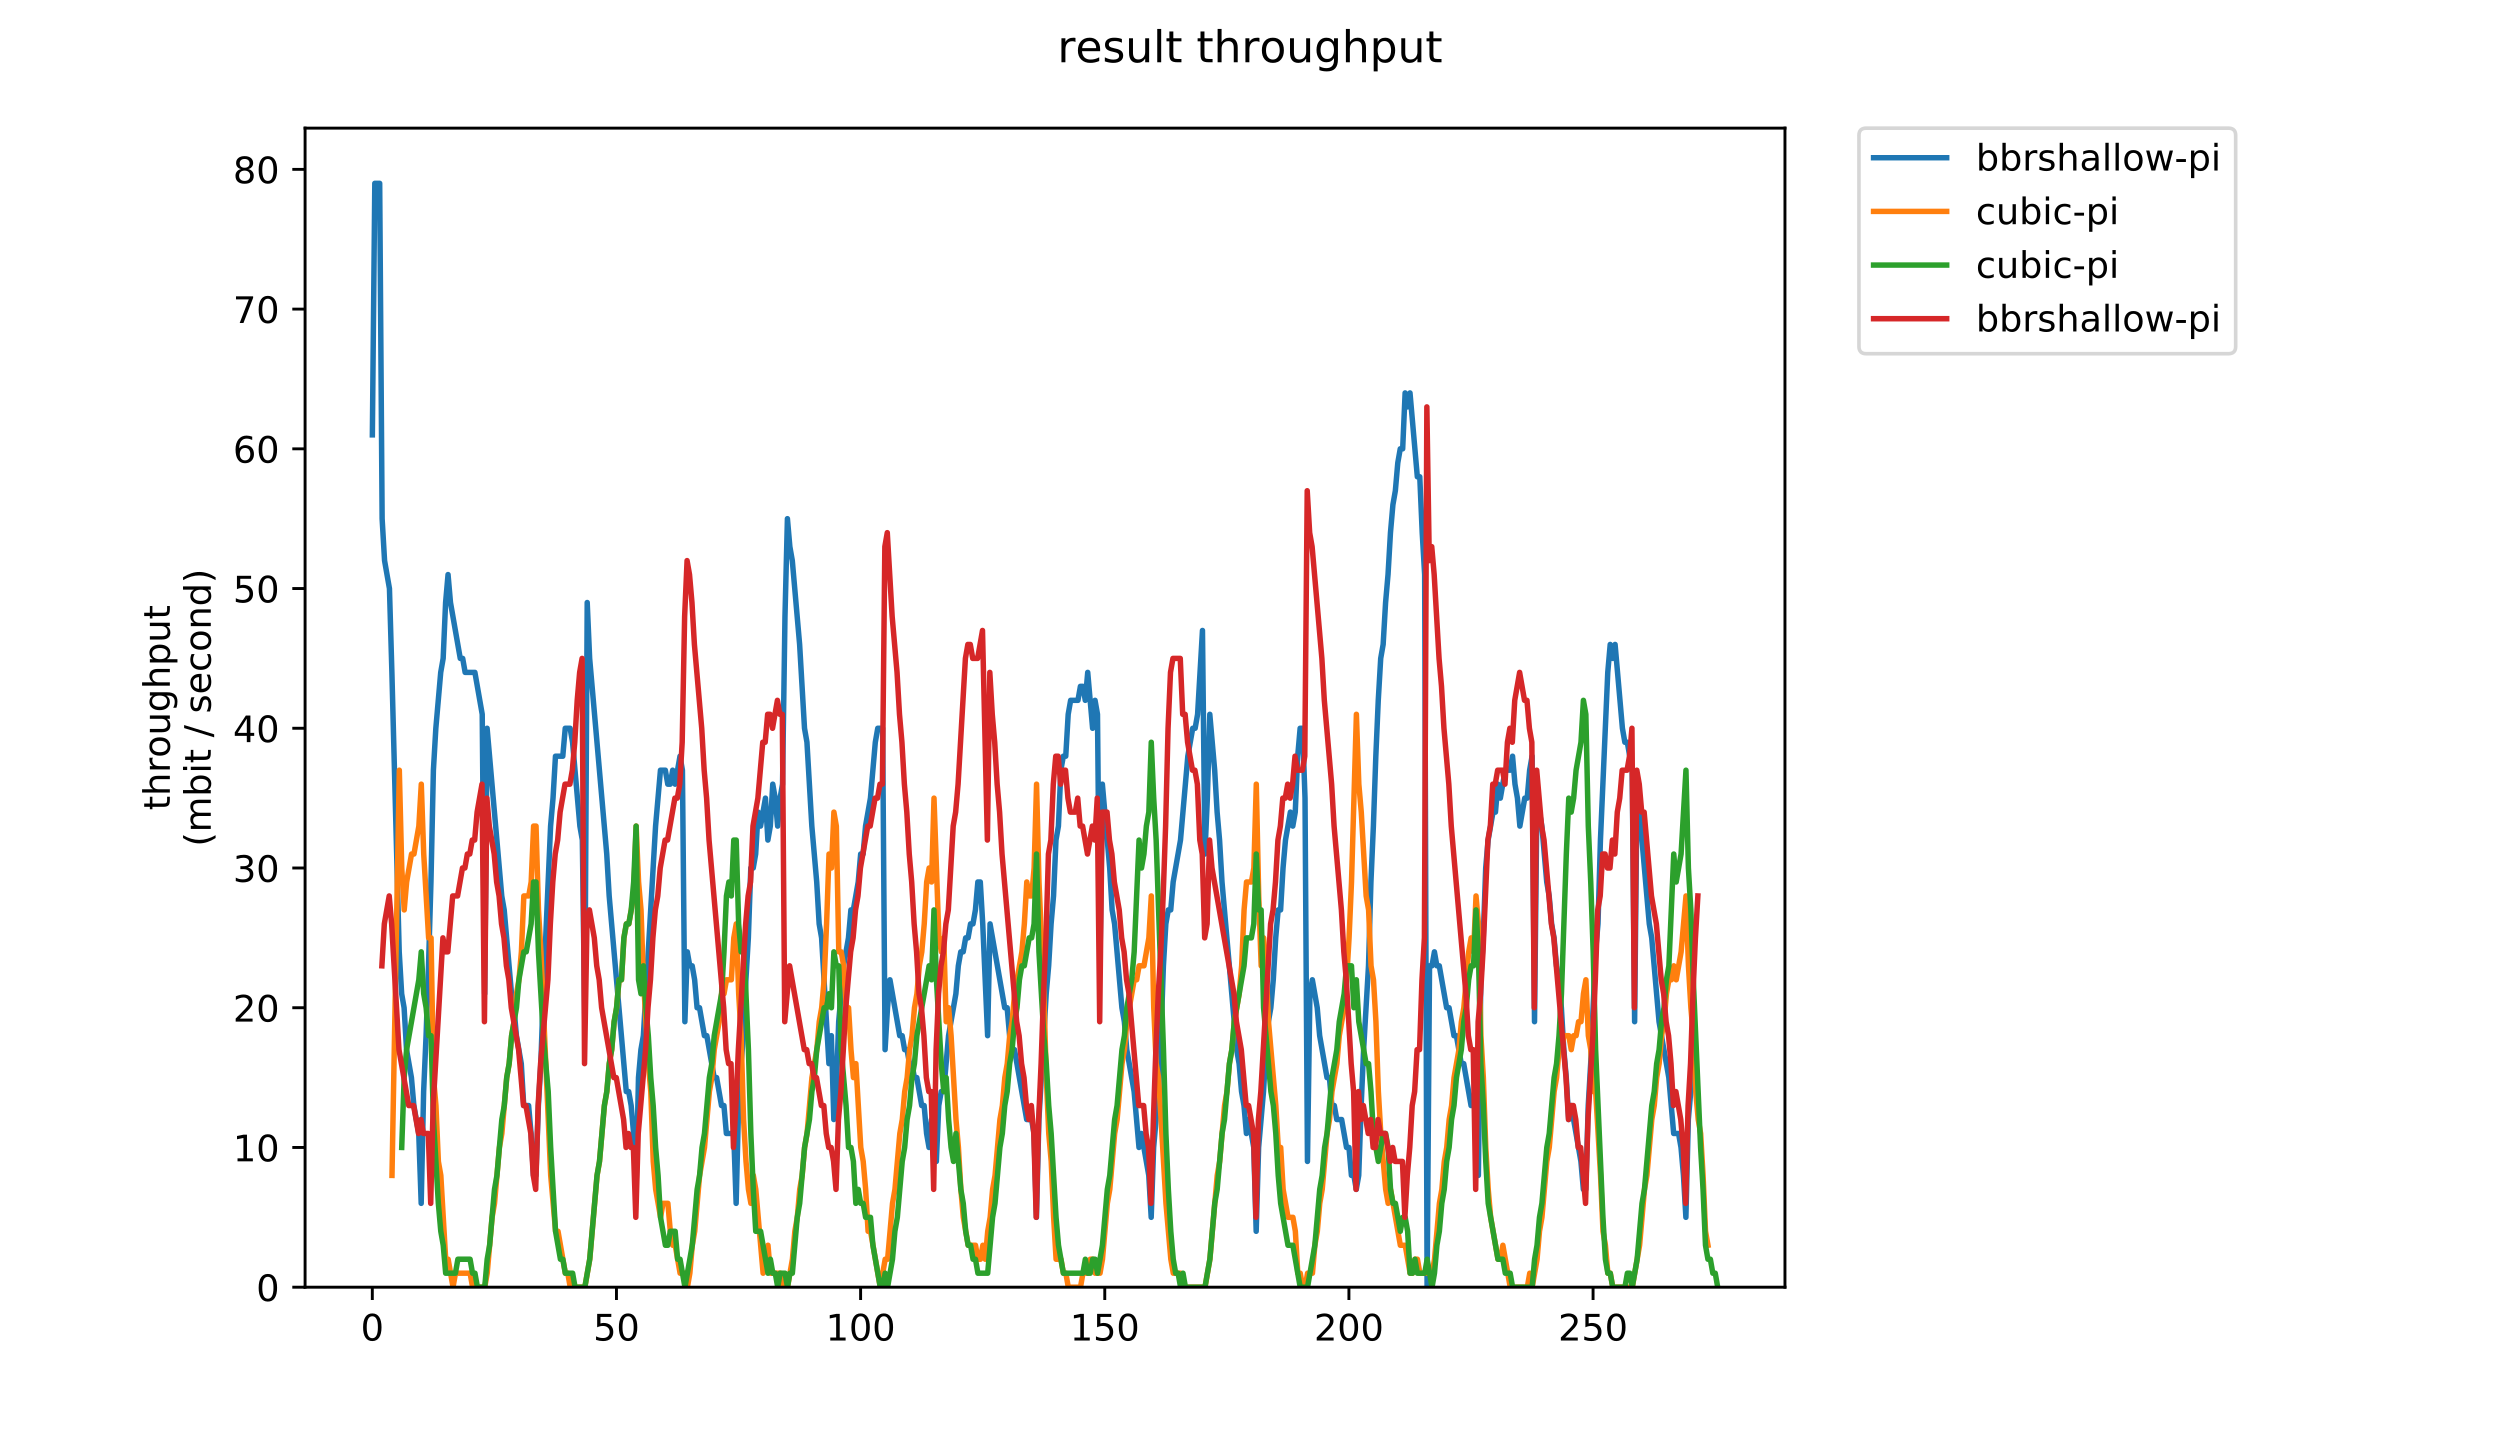 <?xml version="1.0" encoding="utf-8" standalone="no"?>
<!DOCTYPE svg PUBLIC "-//W3C//DTD SVG 1.1//EN"
  "http://www.w3.org/Graphics/SVG/1.1/DTD/svg11.dtd">
<!-- Created with matplotlib (https://matplotlib.org/) -->
<svg height="396pt" version="1.1" viewBox="0 0 684 396" width="684pt" xmlns="http://www.w3.org/2000/svg" xmlns:xlink="http://www.w3.org/1999/xlink">
 <defs>
  <style type="text/css">
*{stroke-linecap:butt;stroke-linejoin:round;}
  </style>
 </defs>
 <g id="figure_1">
  <g id="patch_1">
   <path d="M 0 396 
L 684 396 
L 684 0 
L 0 0 
z
" style="fill:#ffffff;"/>
  </g>
  <g id="axes_1">
   <g id="patch_2">
    <path d="M 83.472 352.174 
L 488.365 352.174 
L 488.365 35.062 
L 83.472 35.062 
z
" style="fill:#ffffff;"/>
   </g>
   <g id="matplotlib.axis_1">
    <g id="xtick_1">
     <g id="line2d_1">
      <defs>
       <path d="M 0 0 
L 0 3.5 
" id="me7a70ff7b4" style="stroke:#000000;stroke-width:0.8;"/>
      </defs>
      <g>
       <use style="stroke:#000000;stroke-width:0.8;" x="101.865" xlink:href="#me7a70ff7b4" y="352.174"/>
      </g>
     </g>
     <g id="text_1">
      <!-- 0 -->
      <defs>
       <path d="M 31.781 66.406 
Q 24.172 66.406 20.328 58.906 
Q 16.5 51.422 16.5 36.375 
Q 16.5 21.391 20.328 13.891 
Q 24.172 6.391 31.781 6.391 
Q 39.453 6.391 43.281 13.891 
Q 47.125 21.391 47.125 36.375 
Q 47.125 51.422 43.281 58.906 
Q 39.453 66.406 31.781 66.406 
z
M 31.781 74.219 
Q 44.047 74.219 50.516 64.516 
Q 56.984 54.828 56.984 36.375 
Q 56.984 17.969 50.516 8.266 
Q 44.047 -1.422 31.781 -1.422 
Q 19.531 -1.422 13.062 8.266 
Q 6.594 17.969 6.594 36.375 
Q 6.594 54.828 13.062 64.516 
Q 19.531 74.219 31.781 74.219 
z
" id="DejaVuSans-48"/>
      </defs>
      <g transform="translate(98.683 366.773)scale(0.1 -0.1)">
       <use xlink:href="#DejaVuSans-48"/>
      </g>
     </g>
    </g>
    <g id="xtick_2">
     <g id="line2d_2">
      <g>
       <use style="stroke:#000000;stroke-width:0.8;" x="168.664" xlink:href="#me7a70ff7b4" y="352.174"/>
      </g>
     </g>
     <g id="text_2">
      <!-- 50 -->
      <defs>
       <path d="M 10.797 72.906 
L 49.516 72.906 
L 49.516 64.594 
L 19.828 64.594 
L 19.828 46.734 
Q 21.969 47.469 24.109 47.828 
Q 26.266 48.188 28.422 48.188 
Q 40.625 48.188 47.75 41.5 
Q 54.891 34.812 54.891 23.391 
Q 54.891 11.625 47.562 5.094 
Q 40.234 -1.422 26.906 -1.422 
Q 22.312 -1.422 17.547 -0.641 
Q 12.797 0.141 7.719 1.703 
L 7.719 11.625 
Q 12.109 9.234 16.797 8.062 
Q 21.484 6.891 26.703 6.891 
Q 35.156 6.891 40.078 11.328 
Q 45.016 15.766 45.016 23.391 
Q 45.016 31 40.078 35.438 
Q 35.156 39.891 26.703 39.891 
Q 22.75 39.891 18.812 39.016 
Q 14.891 38.141 10.797 36.281 
z
" id="DejaVuSans-53"/>
      </defs>
      <g transform="translate(162.302 366.773)scale(0.1 -0.1)">
       <use xlink:href="#DejaVuSans-53"/>
       <use x="63.623" xlink:href="#DejaVuSans-48"/>
      </g>
     </g>
    </g>
    <g id="xtick_3">
     <g id="line2d_3">
      <g>
       <use style="stroke:#000000;stroke-width:0.8;" x="235.464" xlink:href="#me7a70ff7b4" y="352.174"/>
      </g>
     </g>
     <g id="text_3">
      <!-- 100 -->
      <defs>
       <path d="M 12.406 8.297 
L 28.516 8.297 
L 28.516 63.922 
L 10.984 60.406 
L 10.984 69.391 
L 28.422 72.906 
L 38.281 72.906 
L 38.281 8.297 
L 54.391 8.297 
L 54.391 0 
L 12.406 0 
z
" id="DejaVuSans-49"/>
      </defs>
      <g transform="translate(225.92 366.773)scale(0.1 -0.1)">
       <use xlink:href="#DejaVuSans-49"/>
       <use x="63.623" xlink:href="#DejaVuSans-48"/>
       <use x="127.246" xlink:href="#DejaVuSans-48"/>
      </g>
     </g>
    </g>
    <g id="xtick_4">
     <g id="line2d_4">
      <g>
       <use style="stroke:#000000;stroke-width:0.8;" x="302.264" xlink:href="#me7a70ff7b4" y="352.174"/>
      </g>
     </g>
     <g id="text_4">
      <!-- 150 -->
      <g transform="translate(292.72 366.773)scale(0.1 -0.1)">
       <use xlink:href="#DejaVuSans-49"/>
       <use x="63.623" xlink:href="#DejaVuSans-53"/>
       <use x="127.246" xlink:href="#DejaVuSans-48"/>
      </g>
     </g>
    </g>
    <g id="xtick_5">
     <g id="line2d_5">
      <g>
       <use style="stroke:#000000;stroke-width:0.8;" x="369.064" xlink:href="#me7a70ff7b4" y="352.174"/>
      </g>
     </g>
     <g id="text_5">
      <!-- 200 -->
      <defs>
       <path d="M 19.188 8.297 
L 53.609 8.297 
L 53.609 0 
L 7.328 0 
L 7.328 8.297 
Q 12.938 14.109 22.625 23.891 
Q 32.328 33.688 34.812 36.531 
Q 39.547 41.844 41.422 45.531 
Q 43.312 49.219 43.312 52.781 
Q 43.312 58.594 39.234 62.25 
Q 35.156 65.922 28.609 65.922 
Q 23.969 65.922 18.812 64.312 
Q 13.672 62.703 7.812 59.422 
L 7.812 69.391 
Q 13.766 71.781 18.938 73 
Q 24.125 74.219 28.422 74.219 
Q 39.75 74.219 46.484 68.547 
Q 53.219 62.891 53.219 53.422 
Q 53.219 48.922 51.531 44.891 
Q 49.859 40.875 45.406 35.406 
Q 44.188 33.984 37.641 27.219 
Q 31.109 20.453 19.188 8.297 
z
" id="DejaVuSans-50"/>
      </defs>
      <g transform="translate(359.52 366.773)scale(0.1 -0.1)">
       <use xlink:href="#DejaVuSans-50"/>
       <use x="63.623" xlink:href="#DejaVuSans-48"/>
       <use x="127.246" xlink:href="#DejaVuSans-48"/>
      </g>
     </g>
    </g>
    <g id="xtick_6">
     <g id="line2d_6">
      <g>
       <use style="stroke:#000000;stroke-width:0.8;" x="435.864" xlink:href="#me7a70ff7b4" y="352.174"/>
      </g>
     </g>
     <g id="text_6">
      <!-- 250 -->
      <g transform="translate(426.32 366.773)scale(0.1 -0.1)">
       <use xlink:href="#DejaVuSans-50"/>
       <use x="63.623" xlink:href="#DejaVuSans-53"/>
       <use x="127.246" xlink:href="#DejaVuSans-48"/>
      </g>
     </g>
    </g>
   </g>
   <g id="matplotlib.axis_2">
    <g id="ytick_1">
     <g id="line2d_7">
      <defs>
       <path d="M 0 0 
L -3.5 0 
" id="mb6ed82fb8c" style="stroke:#000000;stroke-width:0.8;"/>
      </defs>
      <g>
       <use style="stroke:#000000;stroke-width:0.8;" x="83.472" xlink:href="#mb6ed82fb8c" y="352.174"/>
      </g>
     </g>
     <g id="text_7">
      <!-- 0 -->
      <g transform="translate(70.11 355.973)scale(0.1 -0.1)">
       <use xlink:href="#DejaVuSans-48"/>
      </g>
     </g>
    </g>
    <g id="ytick_2">
     <g id="line2d_8">
      <g>
       <use style="stroke:#000000;stroke-width:0.8;" x="83.472" xlink:href="#mb6ed82fb8c" y="313.945"/>
      </g>
     </g>
     <g id="text_8">
      <!-- 10 -->
      <g transform="translate(63.747 317.744)scale(0.1 -0.1)">
       <use xlink:href="#DejaVuSans-49"/>
       <use x="63.623" xlink:href="#DejaVuSans-48"/>
      </g>
     </g>
    </g>
    <g id="ytick_3">
     <g id="line2d_9">
      <g>
       <use style="stroke:#000000;stroke-width:0.8;" x="83.472" xlink:href="#mb6ed82fb8c" y="275.716"/>
      </g>
     </g>
     <g id="text_9">
      <!-- 20 -->
      <g transform="translate(63.747 279.515)scale(0.1 -0.1)">
       <use xlink:href="#DejaVuSans-50"/>
       <use x="63.623" xlink:href="#DejaVuSans-48"/>
      </g>
     </g>
    </g>
    <g id="ytick_4">
     <g id="line2d_10">
      <g>
       <use style="stroke:#000000;stroke-width:0.8;" x="83.472" xlink:href="#mb6ed82fb8c" y="237.486"/>
      </g>
     </g>
     <g id="text_10">
      <!-- 30 -->
      <defs>
       <path d="M 40.578 39.312 
Q 47.656 37.797 51.625 33 
Q 55.609 28.219 55.609 21.188 
Q 55.609 10.406 48.188 4.484 
Q 40.766 -1.422 27.094 -1.422 
Q 22.516 -1.422 17.656 -0.516 
Q 12.797 0.391 7.625 2.203 
L 7.625 11.719 
Q 11.719 9.328 16.594 8.109 
Q 21.484 6.891 26.812 6.891 
Q 36.078 6.891 40.938 10.547 
Q 45.797 14.203 45.797 21.188 
Q 45.797 27.641 41.281 31.266 
Q 36.766 34.906 28.719 34.906 
L 20.219 34.906 
L 20.219 43.016 
L 29.109 43.016 
Q 36.375 43.016 40.234 45.922 
Q 44.094 48.828 44.094 54.297 
Q 44.094 59.906 40.109 62.906 
Q 36.141 65.922 28.719 65.922 
Q 24.656 65.922 20.016 65.031 
Q 15.375 64.156 9.812 62.312 
L 9.812 71.094 
Q 15.438 72.656 20.344 73.438 
Q 25.25 74.219 29.594 74.219 
Q 40.828 74.219 47.359 69.109 
Q 53.906 64.016 53.906 55.328 
Q 53.906 49.266 50.438 45.094 
Q 46.969 40.922 40.578 39.312 
z
" id="DejaVuSans-51"/>
      </defs>
      <g transform="translate(63.747 241.286)scale(0.1 -0.1)">
       <use xlink:href="#DejaVuSans-51"/>
       <use x="63.623" xlink:href="#DejaVuSans-48"/>
      </g>
     </g>
    </g>
    <g id="ytick_5">
     <g id="line2d_11">
      <g>
       <use style="stroke:#000000;stroke-width:0.8;" x="83.472" xlink:href="#mb6ed82fb8c" y="199.257"/>
      </g>
     </g>
     <g id="text_11">
      <!-- 40 -->
      <defs>
       <path d="M 37.797 64.312 
L 12.891 25.391 
L 37.797 25.391 
z
M 35.203 72.906 
L 47.609 72.906 
L 47.609 25.391 
L 58.016 25.391 
L 58.016 17.188 
L 47.609 17.188 
L 47.609 0 
L 37.797 0 
L 37.797 17.188 
L 4.891 17.188 
L 4.891 26.703 
z
" id="DejaVuSans-52"/>
      </defs>
      <g transform="translate(63.747 203.056)scale(0.1 -0.1)">
       <use xlink:href="#DejaVuSans-52"/>
       <use x="63.623" xlink:href="#DejaVuSans-48"/>
      </g>
     </g>
    </g>
    <g id="ytick_6">
     <g id="line2d_12">
      <g>
       <use style="stroke:#000000;stroke-width:0.8;" x="83.472" xlink:href="#mb6ed82fb8c" y="161.028"/>
      </g>
     </g>
     <g id="text_12">
      <!-- 50 -->
      <g transform="translate(63.747 164.827)scale(0.1 -0.1)">
       <use xlink:href="#DejaVuSans-53"/>
       <use x="63.623" xlink:href="#DejaVuSans-48"/>
      </g>
     </g>
    </g>
    <g id="ytick_7">
     <g id="line2d_13">
      <g>
       <use style="stroke:#000000;stroke-width:0.8;" x="83.472" xlink:href="#mb6ed82fb8c" y="122.799"/>
      </g>
     </g>
     <g id="text_13">
      <!-- 60 -->
      <defs>
       <path d="M 33.016 40.375 
Q 26.375 40.375 22.484 35.828 
Q 18.609 31.297 18.609 23.391 
Q 18.609 15.531 22.484 10.953 
Q 26.375 6.391 33.016 6.391 
Q 39.656 6.391 43.531 10.953 
Q 47.406 15.531 47.406 23.391 
Q 47.406 31.297 43.531 35.828 
Q 39.656 40.375 33.016 40.375 
z
M 52.594 71.297 
L 52.594 62.312 
Q 48.875 64.062 45.094 64.984 
Q 41.312 65.922 37.594 65.922 
Q 27.828 65.922 22.672 59.328 
Q 17.531 52.734 16.797 39.406 
Q 19.672 43.656 24.016 45.922 
Q 28.375 48.188 33.594 48.188 
Q 44.578 48.188 50.953 41.516 
Q 57.328 34.859 57.328 23.391 
Q 57.328 12.156 50.688 5.359 
Q 44.047 -1.422 33.016 -1.422 
Q 20.359 -1.422 13.672 8.266 
Q 6.984 17.969 6.984 36.375 
Q 6.984 53.656 15.188 63.938 
Q 23.391 74.219 37.203 74.219 
Q 40.922 74.219 44.703 73.484 
Q 48.484 72.75 52.594 71.297 
z
" id="DejaVuSans-54"/>
      </defs>
      <g transform="translate(63.747 126.598)scale(0.1 -0.1)">
       <use xlink:href="#DejaVuSans-54"/>
       <use x="63.623" xlink:href="#DejaVuSans-48"/>
      </g>
     </g>
    </g>
    <g id="ytick_8">
     <g id="line2d_14">
      <g>
       <use style="stroke:#000000;stroke-width:0.8;" x="83.472" xlink:href="#mb6ed82fb8c" y="84.569"/>
      </g>
     </g>
     <g id="text_14">
      <!-- 70 -->
      <defs>
       <path d="M 8.203 72.906 
L 55.078 72.906 
L 55.078 68.703 
L 28.609 0 
L 18.312 0 
L 43.219 64.594 
L 8.203 64.594 
z
" id="DejaVuSans-55"/>
      </defs>
      <g transform="translate(63.747 88.369)scale(0.1 -0.1)">
       <use xlink:href="#DejaVuSans-55"/>
       <use x="63.623" xlink:href="#DejaVuSans-48"/>
      </g>
     </g>
    </g>
    <g id="ytick_9">
     <g id="line2d_15">
      <g>
       <use style="stroke:#000000;stroke-width:0.8;" x="83.472" xlink:href="#mb6ed82fb8c" y="46.34"/>
      </g>
     </g>
     <g id="text_15">
      <!-- 80 -->
      <defs>
       <path d="M 31.781 34.625 
Q 24.75 34.625 20.719 30.859 
Q 16.703 27.094 16.703 20.516 
Q 16.703 13.922 20.719 10.156 
Q 24.75 6.391 31.781 6.391 
Q 38.812 6.391 42.859 10.172 
Q 46.922 13.969 46.922 20.516 
Q 46.922 27.094 42.891 30.859 
Q 38.875 34.625 31.781 34.625 
z
M 21.922 38.812 
Q 15.578 40.375 12.031 44.719 
Q 8.5 49.078 8.5 55.328 
Q 8.5 64.062 14.719 69.141 
Q 20.953 74.219 31.781 74.219 
Q 42.672 74.219 48.875 69.141 
Q 55.078 64.062 55.078 55.328 
Q 55.078 49.078 51.531 44.719 
Q 48 40.375 41.703 38.812 
Q 48.828 37.156 52.797 32.312 
Q 56.781 27.484 56.781 20.516 
Q 56.781 9.906 50.312 4.234 
Q 43.844 -1.422 31.781 -1.422 
Q 19.734 -1.422 13.25 4.234 
Q 6.781 9.906 6.781 20.516 
Q 6.781 27.484 10.781 32.312 
Q 14.797 37.156 21.922 38.812 
z
M 18.312 54.391 
Q 18.312 48.734 21.844 45.562 
Q 25.391 42.391 31.781 42.391 
Q 38.141 42.391 41.719 45.562 
Q 45.312 48.734 45.312 54.391 
Q 45.312 60.062 41.719 63.234 
Q 38.141 66.406 31.781 66.406 
Q 25.391 66.406 21.844 63.234 
Q 18.312 60.062 18.312 54.391 
z
" id="DejaVuSans-56"/>
      </defs>
      <g transform="translate(63.747 50.139)scale(0.1 -0.1)">
       <use xlink:href="#DejaVuSans-56"/>
       <use x="63.623" xlink:href="#DejaVuSans-48"/>
      </g>
     </g>
    </g>
    <g id="text_16">
     <!-- throughput -->
     <defs>
      <path d="M 18.312 70.219 
L 18.312 54.688 
L 36.812 54.688 
L 36.812 47.703 
L 18.312 47.703 
L 18.312 18.016 
Q 18.312 11.328 20.141 9.422 
Q 21.969 7.516 27.594 7.516 
L 36.812 7.516 
L 36.812 0 
L 27.594 0 
Q 17.188 0 13.234 3.875 
Q 9.281 7.766 9.281 18.016 
L 9.281 47.703 
L 2.688 47.703 
L 2.688 54.688 
L 9.281 54.688 
L 9.281 70.219 
z
" id="DejaVuSans-116"/>
      <path d="M 54.891 33.016 
L 54.891 0 
L 45.906 0 
L 45.906 32.719 
Q 45.906 40.484 42.875 44.328 
Q 39.844 48.188 33.797 48.188 
Q 26.516 48.188 22.312 43.547 
Q 18.109 38.922 18.109 30.906 
L 18.109 0 
L 9.078 0 
L 9.078 75.984 
L 18.109 75.984 
L 18.109 46.188 
Q 21.344 51.125 25.703 53.562 
Q 30.078 56 35.797 56 
Q 45.219 56 50.047 50.172 
Q 54.891 44.344 54.891 33.016 
z
" id="DejaVuSans-104"/>
      <path d="M 41.109 46.297 
Q 39.594 47.172 37.812 47.578 
Q 36.031 48 33.891 48 
Q 26.266 48 22.188 43.047 
Q 18.109 38.094 18.109 28.812 
L 18.109 0 
L 9.078 0 
L 9.078 54.688 
L 18.109 54.688 
L 18.109 46.188 
Q 20.953 51.172 25.484 53.578 
Q 30.031 56 36.531 56 
Q 37.453 56 38.578 55.875 
Q 39.703 55.766 41.062 55.516 
z
" id="DejaVuSans-114"/>
      <path d="M 30.609 48.391 
Q 23.391 48.391 19.188 42.75 
Q 14.984 37.109 14.984 27.297 
Q 14.984 17.484 19.156 11.844 
Q 23.344 6.203 30.609 6.203 
Q 37.797 6.203 41.984 11.859 
Q 46.188 17.531 46.188 27.297 
Q 46.188 37.016 41.984 42.703 
Q 37.797 48.391 30.609 48.391 
z
M 30.609 56 
Q 42.328 56 49.016 48.375 
Q 55.719 40.766 55.719 27.297 
Q 55.719 13.875 49.016 6.219 
Q 42.328 -1.422 30.609 -1.422 
Q 18.844 -1.422 12.172 6.219 
Q 5.516 13.875 5.516 27.297 
Q 5.516 40.766 12.172 48.375 
Q 18.844 56 30.609 56 
z
" id="DejaVuSans-111"/>
      <path d="M 8.5 21.578 
L 8.5 54.688 
L 17.484 54.688 
L 17.484 21.922 
Q 17.484 14.156 20.5 10.266 
Q 23.531 6.391 29.594 6.391 
Q 36.859 6.391 41.078 11.031 
Q 45.312 15.672 45.312 23.688 
L 45.312 54.688 
L 54.297 54.688 
L 54.297 0 
L 45.312 0 
L 45.312 8.406 
Q 42.047 3.422 37.719 1 
Q 33.406 -1.422 27.688 -1.422 
Q 18.266 -1.422 13.375 4.438 
Q 8.5 10.297 8.5 21.578 
z
M 31.109 56 
z
" id="DejaVuSans-117"/>
      <path d="M 45.406 27.984 
Q 45.406 37.75 41.375 43.109 
Q 37.359 48.484 30.078 48.484 
Q 22.859 48.484 18.828 43.109 
Q 14.797 37.75 14.797 27.984 
Q 14.797 18.266 18.828 12.891 
Q 22.859 7.516 30.078 7.516 
Q 37.359 7.516 41.375 12.891 
Q 45.406 18.266 45.406 27.984 
z
M 54.391 6.781 
Q 54.391 -7.172 48.188 -13.984 
Q 42 -20.797 29.203 -20.797 
Q 24.469 -20.797 20.266 -20.094 
Q 16.062 -19.391 12.109 -17.922 
L 12.109 -9.188 
Q 16.062 -11.328 19.922 -12.344 
Q 23.781 -13.375 27.781 -13.375 
Q 36.625 -13.375 41.016 -8.766 
Q 45.406 -4.156 45.406 5.172 
L 45.406 9.625 
Q 42.625 4.781 38.281 2.391 
Q 33.938 0 27.875 0 
Q 17.828 0 11.672 7.656 
Q 5.516 15.328 5.516 27.984 
Q 5.516 40.672 11.672 48.328 
Q 17.828 56 27.875 56 
Q 33.938 56 38.281 53.609 
Q 42.625 51.219 45.406 46.391 
L 45.406 54.688 
L 54.391 54.688 
z
" id="DejaVuSans-103"/>
      <path d="M 18.109 8.203 
L 18.109 -20.797 
L 9.078 -20.797 
L 9.078 54.688 
L 18.109 54.688 
L 18.109 46.391 
Q 20.953 51.266 25.266 53.625 
Q 29.594 56 35.594 56 
Q 45.562 56 51.781 48.094 
Q 58.016 40.188 58.016 27.297 
Q 58.016 14.406 51.781 6.484 
Q 45.562 -1.422 35.594 -1.422 
Q 29.594 -1.422 25.266 0.953 
Q 20.953 3.328 18.109 8.203 
z
M 48.688 27.297 
Q 48.688 37.203 44.609 42.844 
Q 40.531 48.484 33.406 48.484 
Q 26.266 48.484 22.188 42.844 
Q 18.109 37.203 18.109 27.297 
Q 18.109 17.391 22.188 11.75 
Q 26.266 6.109 33.406 6.109 
Q 40.531 6.109 44.609 11.75 
Q 48.688 17.391 48.688 27.297 
z
" id="DejaVuSans-112"/>
     </defs>
     <g transform="translate(46.47 221.675)rotate(-90)scale(0.1 -0.1)">
      <use xlink:href="#DejaVuSans-116"/>
      <use x="39.209" xlink:href="#DejaVuSans-104"/>
      <use x="102.588" xlink:href="#DejaVuSans-114"/>
      <use x="143.67" xlink:href="#DejaVuSans-111"/>
      <use x="204.852" xlink:href="#DejaVuSans-117"/>
      <use x="268.23" xlink:href="#DejaVuSans-103"/>
      <use x="331.707" xlink:href="#DejaVuSans-104"/>
      <use x="395.086" xlink:href="#DejaVuSans-112"/>
      <use x="458.562" xlink:href="#DejaVuSans-117"/>
      <use x="521.941" xlink:href="#DejaVuSans-116"/>
     </g>
     <!-- (mbit / second) -->
     <defs>
      <path d="M 31 75.875 
Q 24.469 64.656 21.281 53.656 
Q 18.109 42.672 18.109 31.391 
Q 18.109 20.125 21.312 9.062 
Q 24.516 -2 31 -13.188 
L 23.188 -13.188 
Q 15.875 -1.703 12.234 9.375 
Q 8.594 20.453 8.594 31.391 
Q 8.594 42.281 12.203 53.312 
Q 15.828 64.359 23.188 75.875 
z
" id="DejaVuSans-40"/>
      <path d="M 52 44.188 
Q 55.375 50.25 60.062 53.125 
Q 64.75 56 71.094 56 
Q 79.641 56 84.281 50.016 
Q 88.922 44.047 88.922 33.016 
L 88.922 0 
L 79.891 0 
L 79.891 32.719 
Q 79.891 40.578 77.094 44.375 
Q 74.312 48.188 68.609 48.188 
Q 61.625 48.188 57.562 43.547 
Q 53.516 38.922 53.516 30.906 
L 53.516 0 
L 44.484 0 
L 44.484 32.719 
Q 44.484 40.625 41.703 44.406 
Q 38.922 48.188 33.109 48.188 
Q 26.219 48.188 22.156 43.531 
Q 18.109 38.875 18.109 30.906 
L 18.109 0 
L 9.078 0 
L 9.078 54.688 
L 18.109 54.688 
L 18.109 46.188 
Q 21.188 51.219 25.484 53.609 
Q 29.781 56 35.688 56 
Q 41.656 56 45.828 52.969 
Q 50 49.953 52 44.188 
z
" id="DejaVuSans-109"/>
      <path d="M 48.688 27.297 
Q 48.688 37.203 44.609 42.844 
Q 40.531 48.484 33.406 48.484 
Q 26.266 48.484 22.188 42.844 
Q 18.109 37.203 18.109 27.297 
Q 18.109 17.391 22.188 11.75 
Q 26.266 6.109 33.406 6.109 
Q 40.531 6.109 44.609 11.75 
Q 48.688 17.391 48.688 27.297 
z
M 18.109 46.391 
Q 20.953 51.266 25.266 53.625 
Q 29.594 56 35.594 56 
Q 45.562 56 51.781 48.094 
Q 58.016 40.188 58.016 27.297 
Q 58.016 14.406 51.781 6.484 
Q 45.562 -1.422 35.594 -1.422 
Q 29.594 -1.422 25.266 0.953 
Q 20.953 3.328 18.109 8.203 
L 18.109 0 
L 9.078 0 
L 9.078 75.984 
L 18.109 75.984 
z
" id="DejaVuSans-98"/>
      <path d="M 9.422 54.688 
L 18.406 54.688 
L 18.406 0 
L 9.422 0 
z
M 9.422 75.984 
L 18.406 75.984 
L 18.406 64.594 
L 9.422 64.594 
z
" id="DejaVuSans-105"/>
      <path id="DejaVuSans-32"/>
      <path d="M 25.391 72.906 
L 33.688 72.906 
L 8.297 -9.281 
L 0 -9.281 
z
" id="DejaVuSans-47"/>
      <path d="M 44.281 53.078 
L 44.281 44.578 
Q 40.484 46.531 36.375 47.5 
Q 32.281 48.484 27.875 48.484 
Q 21.188 48.484 17.844 46.438 
Q 14.5 44.391 14.5 40.281 
Q 14.5 37.156 16.891 35.375 
Q 19.281 33.594 26.516 31.984 
L 29.594 31.297 
Q 39.156 29.25 43.188 25.516 
Q 47.219 21.781 47.219 15.094 
Q 47.219 7.469 41.188 3.016 
Q 35.156 -1.422 24.609 -1.422 
Q 20.219 -1.422 15.453 -0.562 
Q 10.688 0.297 5.422 2 
L 5.422 11.281 
Q 10.406 8.688 15.234 7.391 
Q 20.062 6.109 24.812 6.109 
Q 31.156 6.109 34.562 8.281 
Q 37.984 10.453 37.984 14.406 
Q 37.984 18.062 35.516 20.016 
Q 33.062 21.969 24.703 23.781 
L 21.578 24.516 
Q 13.234 26.266 9.516 29.906 
Q 5.812 33.547 5.812 39.891 
Q 5.812 47.609 11.281 51.797 
Q 16.75 56 26.812 56 
Q 31.781 56 36.172 55.266 
Q 40.578 54.547 44.281 53.078 
z
" id="DejaVuSans-115"/>
      <path d="M 56.203 29.594 
L 56.203 25.203 
L 14.891 25.203 
Q 15.484 15.922 20.484 11.062 
Q 25.484 6.203 34.422 6.203 
Q 39.594 6.203 44.453 7.469 
Q 49.312 8.734 54.109 11.281 
L 54.109 2.781 
Q 49.266 0.734 44.188 -0.344 
Q 39.109 -1.422 33.891 -1.422 
Q 20.797 -1.422 13.156 6.188 
Q 5.516 13.812 5.516 26.812 
Q 5.516 40.234 12.766 48.109 
Q 20.016 56 32.328 56 
Q 43.359 56 49.781 48.891 
Q 56.203 41.797 56.203 29.594 
z
M 47.219 32.234 
Q 47.125 39.594 43.094 43.984 
Q 39.062 48.391 32.422 48.391 
Q 24.906 48.391 20.391 44.141 
Q 15.875 39.891 15.188 32.172 
z
" id="DejaVuSans-101"/>
      <path d="M 48.781 52.594 
L 48.781 44.188 
Q 44.969 46.297 41.141 47.344 
Q 37.312 48.391 33.406 48.391 
Q 24.656 48.391 19.812 42.844 
Q 14.984 37.312 14.984 27.297 
Q 14.984 17.281 19.812 11.734 
Q 24.656 6.203 33.406 6.203 
Q 37.312 6.203 41.141 7.25 
Q 44.969 8.297 48.781 10.406 
L 48.781 2.094 
Q 45.016 0.344 40.984 -0.531 
Q 36.969 -1.422 32.422 -1.422 
Q 20.062 -1.422 12.781 6.344 
Q 5.516 14.109 5.516 27.297 
Q 5.516 40.672 12.859 48.328 
Q 20.219 56 33.016 56 
Q 37.156 56 41.109 55.141 
Q 45.062 54.297 48.781 52.594 
z
" id="DejaVuSans-99"/>
      <path d="M 54.891 33.016 
L 54.891 0 
L 45.906 0 
L 45.906 32.719 
Q 45.906 40.484 42.875 44.328 
Q 39.844 48.188 33.797 48.188 
Q 26.516 48.188 22.312 43.547 
Q 18.109 38.922 18.109 30.906 
L 18.109 0 
L 9.078 0 
L 9.078 54.688 
L 18.109 54.688 
L 18.109 46.188 
Q 21.344 51.125 25.703 53.562 
Q 30.078 56 35.797 56 
Q 45.219 56 50.047 50.172 
Q 54.891 44.344 54.891 33.016 
z
" id="DejaVuSans-110"/>
      <path d="M 45.406 46.391 
L 45.406 75.984 
L 54.391 75.984 
L 54.391 0 
L 45.406 0 
L 45.406 8.203 
Q 42.578 3.328 38.25 0.953 
Q 33.938 -1.422 27.875 -1.422 
Q 17.969 -1.422 11.734 6.484 
Q 5.516 14.406 5.516 27.297 
Q 5.516 40.188 11.734 48.094 
Q 17.969 56 27.875 56 
Q 33.938 56 38.25 53.625 
Q 42.578 51.266 45.406 46.391 
z
M 14.797 27.297 
Q 14.797 17.391 18.875 11.75 
Q 22.953 6.109 30.078 6.109 
Q 37.203 6.109 41.297 11.75 
Q 45.406 17.391 45.406 27.297 
Q 45.406 37.203 41.297 42.844 
Q 37.203 48.484 30.078 48.484 
Q 22.953 48.484 18.875 42.844 
Q 14.797 37.203 14.797 27.297 
z
" id="DejaVuSans-100"/>
      <path d="M 8.016 75.875 
L 15.828 75.875 
Q 23.141 64.359 26.781 53.312 
Q 30.422 42.281 30.422 31.391 
Q 30.422 20.453 26.781 9.375 
Q 23.141 -1.703 15.828 -13.188 
L 8.016 -13.188 
Q 14.5 -2 17.703 9.062 
Q 20.906 20.125 20.906 31.391 
Q 20.906 42.672 17.703 53.656 
Q 14.5 64.656 8.016 75.875 
z
" id="DejaVuSans-41"/>
     </defs>
     <g transform="translate(57.668 231.609)rotate(-90)scale(0.1 -0.1)">
      <use xlink:href="#DejaVuSans-40"/>
      <use x="39.014" xlink:href="#DejaVuSans-109"/>
      <use x="136.426" xlink:href="#DejaVuSans-98"/>
      <use x="199.902" xlink:href="#DejaVuSans-105"/>
      <use x="227.686" xlink:href="#DejaVuSans-116"/>
      <use x="266.895" xlink:href="#DejaVuSans-32"/>
      <use x="298.682" xlink:href="#DejaVuSans-47"/>
      <use x="332.373" xlink:href="#DejaVuSans-32"/>
      <use x="364.16" xlink:href="#DejaVuSans-115"/>
      <use x="416.26" xlink:href="#DejaVuSans-101"/>
      <use x="477.783" xlink:href="#DejaVuSans-99"/>
      <use x="532.764" xlink:href="#DejaVuSans-111"/>
      <use x="593.945" xlink:href="#DejaVuSans-110"/>
      <use x="657.324" xlink:href="#DejaVuSans-100"/>
      <use x="720.801" xlink:href="#DejaVuSans-41"/>
     </g>
    </g>
   </g>
   <g id="line2d_16">
    <path clip-path="url(#p17183cd285)" d="M 101.877 118.976 
L 102.545 50.163 
L 103.881 50.163 
L 104.549 141.913 
L 105.217 153.382 
L 106.553 161.028 
L 107.221 183.965 
L 109.225 260.424 
L 109.893 271.893 
L 110.561 275.716 
L 111.229 287.184 
L 112.565 294.83 
L 113.233 302.476 
L 114.569 310.122 
L 115.237 329.237 
L 115.905 298.653 
L 116.573 283.362 
L 117.241 264.247 
L 117.909 241.309 
L 118.577 210.726 
L 119.245 199.257 
L 120.581 183.965 
L 121.249 180.143 
L 121.917 164.851 
L 122.585 157.205 
L 123.253 164.851 
L 125.925 180.143 
L 126.593 180.143 
L 127.261 183.965 
L 129.933 183.965 
L 131.936 195.434 
L 132.604 271.893 
L 133.272 199.257 
L 137.28 245.132 
L 137.948 248.955 
L 139.952 271.893 
L 140.62 275.716 
L 141.288 283.362 
L 142.624 291.007 
L 143.292 302.476 
L 144.628 302.476 
L 145.296 310.122 
L 145.964 321.591 
L 146.632 321.591 
L 147.3 302.476 
L 147.968 291.007 
L 148.636 271.893 
L 150.64 226.018 
L 151.308 218.372 
L 151.976 206.903 
L 153.98 206.903 
L 154.648 199.257 
L 155.984 199.257 
L 156.652 203.08 
L 158.656 226.018 
L 159.324 229.841 
L 159.992 279.539 
L 160.66 164.851 
L 161.328 180.143 
L 166.004 233.663 
L 166.672 245.132 
L 171.348 298.653 
L 172.016 298.653 
L 172.684 302.476 
L 173.352 310.122 
L 174.02 325.414 
L 174.688 294.83 
L 175.356 287.184 
L 176.024 283.362 
L 179.364 226.018 
L 180.7 210.726 
L 182.036 210.726 
L 182.704 214.549 
L 183.372 214.549 
L 184.04 210.726 
L 184.708 214.549 
L 186.044 206.903 
L 186.712 210.726 
L 187.38 279.539 
L 188.048 260.424 
L 188.716 264.247 
L 189.384 264.247 
L 190.052 268.07 
L 190.72 275.716 
L 191.388 275.716 
L 192.724 283.362 
L 193.392 283.362 
L 195.396 294.83 
L 196.064 294.83 
L 197.4 302.476 
L 198.068 302.476 
L 198.736 310.122 
L 200.74 310.122 
L 201.408 329.237 
L 202.076 302.476 
L 202.744 291.007 
L 203.412 283.362 
L 204.08 268.07 
L 204.748 256.601 
L 205.416 237.486 
L 206.084 237.486 
L 206.752 233.663 
L 207.42 222.195 
L 208.088 226.018 
L 209.424 218.372 
L 210.092 229.841 
L 210.76 226.018 
L 211.428 214.549 
L 212.096 218.372 
L 212.764 226.018 
L 213.432 218.372 
L 214.1 214.549 
L 214.768 168.674 
L 215.436 141.913 
L 216.104 149.559 
L 216.772 153.382 
L 218.776 176.32 
L 220.112 199.257 
L 220.78 203.08 
L 222.116 226.018 
L 223.452 241.309 
L 224.12 252.778 
L 224.788 256.601 
L 226.792 291.007 
L 227.46 283.362 
L 228.128 306.299 
L 228.796 298.653 
L 229.464 279.539 
L 230.8 264.247 
L 232.136 256.601 
L 232.804 248.955 
L 233.472 248.955 
L 234.808 241.309 
L 235.476 233.663 
L 236.144 233.663 
L 236.812 226.018 
L 238.148 218.372 
L 239.484 203.08 
L 240.152 199.257 
L 241.488 199.257 
L 242.156 287.184 
L 242.824 275.716 
L 243.492 268.07 
L 246.164 283.362 
L 246.832 283.362 
L 247.5 287.184 
L 248.168 287.184 
L 248.836 291.007 
L 249.504 291.007 
L 250.172 294.83 
L 250.84 294.83 
L 252.176 302.476 
L 252.844 302.476 
L 253.512 310.122 
L 254.18 313.945 
L 254.848 306.299 
L 255.516 317.768 
L 256.184 317.768 
L 256.852 302.476 
L 257.52 298.653 
L 258.188 298.653 
L 259.524 283.362 
L 261.528 271.893 
L 262.196 264.247 
L 262.864 260.424 
L 263.532 260.424 
L 264.2 256.601 
L 264.868 256.601 
L 265.536 252.778 
L 266.204 252.778 
L 266.872 248.955 
L 267.54 241.309 
L 268.208 241.309 
L 268.876 252.778 
L 270.212 283.362 
L 270.88 252.778 
L 274.888 275.716 
L 275.556 275.716 
L 276.224 283.362 
L 276.892 287.184 
L 277.56 287.184 
L 280.9 306.299 
L 282.236 306.299 
L 282.904 310.122 
L 283.572 333.06 
L 284.24 306.299 
L 286.244 271.893 
L 286.912 264.247 
L 287.58 252.778 
L 288.248 245.132 
L 288.916 229.841 
L 289.584 226.018 
L 290.252 210.726 
L 290.92 206.903 
L 291.588 206.903 
L 292.256 195.434 
L 292.924 191.611 
L 294.928 191.611 
L 295.596 187.788 
L 296.264 187.788 
L 296.932 191.611 
L 297.6 183.965 
L 298.936 199.257 
L 299.604 191.611 
L 300.272 195.434 
L 300.94 264.247 
L 301.608 214.549 
L 303.612 237.486 
L 304.28 248.955 
L 304.948 252.778 
L 306.952 275.716 
L 307.62 279.539 
L 308.288 287.184 
L 310.292 298.653 
L 311.628 313.945 
L 312.296 310.122 
L 314.3 321.591 
L 314.968 333.06 
L 315.636 313.945 
L 316.972 298.653 
L 317.64 283.362 
L 318.308 264.247 
L 318.976 252.778 
L 319.644 248.955 
L 320.312 248.955 
L 320.98 241.309 
L 322.984 229.841 
L 324.988 206.903 
L 326.324 199.257 
L 326.992 199.257 
L 327.66 195.434 
L 328.996 172.497 
L 329.664 233.663 
L 330.332 218.372 
L 331 195.434 
L 332.336 210.726 
L 333.004 222.195 
L 333.672 229.841 
L 334.34 241.309 
L 338.348 287.184 
L 339.016 291.007 
L 339.684 298.653 
L 340.352 302.476 
L 341.02 310.122 
L 341.688 306.299 
L 343.024 313.945 
L 343.692 336.882 
L 344.36 313.945 
L 345.696 298.653 
L 346.364 287.184 
L 347.032 279.539 
L 347.7 275.716 
L 348.368 268.07 
L 349.036 256.601 
L 349.704 248.955 
L 350.372 248.955 
L 351.04 237.486 
L 351.708 229.841 
L 353.044 222.195 
L 353.712 226.018 
L 354.38 222.195 
L 355.048 206.903 
L 355.716 199.257 
L 356.384 199.257 
L 357.052 218.372 
L 357.72 317.768 
L 358.388 271.893 
L 359.056 268.07 
L 360.392 275.716 
L 361.06 283.362 
L 363.064 294.83 
L 363.732 294.83 
L 364.4 302.476 
L 365.068 302.476 
L 365.736 306.299 
L 367.072 306.299 
L 368.408 313.945 
L 369.076 313.945 
L 369.744 321.591 
L 370.412 321.591 
L 371.08 325.414 
L 371.748 321.591 
L 372.416 302.476 
L 373.084 287.184 
L 374.42 264.247 
L 375.088 241.309 
L 375.756 226.018 
L 376.424 206.903 
L 377.092 191.611 
L 377.76 180.143 
L 378.428 176.32 
L 379.096 164.851 
L 379.764 157.205 
L 380.432 145.736 
L 381.1 138.09 
L 381.768 134.267 
L 382.436 126.622 
L 383.104 122.799 
L 383.772 122.799 
L 384.44 107.507 
L 385.108 111.33 
L 385.776 107.507 
L 387.78 130.444 
L 388.448 130.444 
L 389.116 145.736 
L 389.784 157.205 
L 390.452 352.174 
L 391.12 264.247 
L 391.788 264.247 
L 392.456 260.424 
L 393.124 264.247 
L 393.792 264.247 
L 395.796 275.716 
L 396.464 275.716 
L 397.8 283.362 
L 398.468 283.362 
L 399.804 291.007 
L 400.472 291.007 
L 402.476 302.476 
L 403.144 302.476 
L 403.812 294.83 
L 404.48 321.591 
L 405.148 268.07 
L 405.816 256.601 
L 406.484 237.486 
L 407.152 229.841 
L 408.488 222.195 
L 409.156 222.195 
L 409.824 214.549 
L 410.492 218.372 
L 411.828 210.726 
L 413.164 210.726 
L 413.832 206.903 
L 414.5 214.549 
L 415.168 218.372 
L 415.836 226.018 
L 417.172 218.372 
L 417.84 218.372 
L 418.508 210.726 
L 419.176 206.903 
L 419.844 279.539 
L 420.512 218.372 
L 421.848 226.018 
L 423.184 241.309 
L 423.852 245.132 
L 424.52 252.778 
L 425.188 256.601 
L 425.856 264.247 
L 426.524 268.07 
L 427.192 275.716 
L 427.86 287.184 
L 428.528 294.83 
L 429.196 306.299 
L 429.864 302.476 
L 432.536 317.768 
L 433.204 325.414 
L 433.872 325.414 
L 434.54 302.476 
L 435.208 291.007 
L 436.544 260.424 
L 437.212 252.778 
L 437.88 229.841 
L 439.884 183.965 
L 440.552 176.32 
L 441.22 180.143 
L 441.888 176.32 
L 443.892 199.257 
L 444.56 203.08 
L 445.228 203.08 
L 446.564 210.726 
L 447.232 279.539 
L 447.9 214.549 
L 451.24 252.778 
L 451.908 256.601 
L 453.912 279.539 
L 456.584 294.83 
L 457.92 310.122 
L 459.256 310.122 
L 459.924 313.945 
L 460.592 321.591 
L 461.26 333.06 
L 461.928 306.299 
L 463.264 291.007 
L 463.264 291.007 
" style="fill:none;stroke:#1f77b4;stroke-linecap:square;stroke-width:1.5;"/>
   </g>
   <g id="line2d_17">
    <path clip-path="url(#p17183cd285)" d="M 107.249 321.591 
L 109.253 210.726 
L 109.921 237.486 
L 110.589 248.955 
L 111.257 241.309 
L 112.593 233.663 
L 113.261 233.663 
L 114.597 226.018 
L 115.265 214.549 
L 115.933 233.663 
L 117.269 256.601 
L 117.937 256.601 
L 118.605 294.83 
L 119.273 302.476 
L 119.941 317.768 
L 120.609 321.591 
L 121.945 344.528 
L 122.613 344.528 
L 123.949 352.174 
L 124.617 348.351 
L 128.625 348.351 
L 129.293 352.174 
L 132.633 352.174 
L 133.301 348.351 
L 134.637 333.06 
L 135.305 329.237 
L 136.641 313.945 
L 137.309 310.122 
L 138.645 294.83 
L 139.313 291.007 
L 139.981 283.362 
L 140.649 279.539 
L 141.317 271.893 
L 141.985 268.07 
L 142.653 260.424 
L 143.321 245.132 
L 144.657 245.132 
L 145.325 241.309 
L 145.993 226.018 
L 146.661 226.018 
L 147.329 248.955 
L 147.997 260.424 
L 150.669 321.591 
L 152.005 336.882 
L 152.673 336.882 
L 154.677 348.351 
L 155.345 348.351 
L 156.012 352.174 
L 160.02 352.174 
L 161.356 344.528 
L 163.36 321.591 
L 164.028 317.768 
L 165.364 302.476 
L 166.032 298.653 
L 166.7 291.007 
L 167.368 287.184 
L 168.036 279.539 
L 168.704 275.716 
L 169.372 268.07 
L 170.04 268.07 
L 170.708 256.601 
L 171.376 252.778 
L 172.044 252.778 
L 173.38 245.132 
L 174.048 226.018 
L 174.716 241.309 
L 175.384 248.955 
L 176.052 268.07 
L 177.388 291.007 
L 178.056 298.653 
L 178.724 317.768 
L 179.392 325.414 
L 180.728 333.06 
L 181.396 329.237 
L 182.732 329.237 
L 183.4 336.882 
L 184.068 340.705 
L 184.736 340.705 
L 186.072 348.351 
L 187.408 348.351 
L 188.076 352.174 
L 188.744 348.351 
L 189.412 340.705 
L 190.08 336.882 
L 191.416 321.591 
L 192.752 313.945 
L 194.088 298.653 
L 194.756 294.83 
L 195.424 287.184 
L 196.76 279.539 
L 197.428 271.893 
L 198.096 271.893 
L 198.764 268.07 
L 200.1 268.07 
L 200.768 256.601 
L 201.436 252.778 
L 202.104 271.893 
L 202.772 283.362 
L 203.44 306.299 
L 204.108 317.768 
L 204.776 325.414 
L 205.444 329.237 
L 206.112 321.591 
L 206.78 325.414 
L 208.784 348.351 
L 210.12 340.705 
L 210.788 348.351 
L 213.46 348.351 
L 214.128 352.174 
L 215.464 352.174 
L 216.8 344.528 
L 217.468 336.882 
L 218.136 333.06 
L 218.804 325.414 
L 219.472 321.591 
L 220.14 313.945 
L 220.808 310.122 
L 222.144 294.83 
L 223.48 287.184 
L 224.148 279.539 
L 224.816 275.716 
L 225.484 268.07 
L 226.152 252.778 
L 226.82 233.663 
L 227.488 237.486 
L 228.156 222.195 
L 228.824 226.018 
L 229.492 260.424 
L 230.16 260.424 
L 230.828 264.247 
L 231.496 275.716 
L 232.164 275.716 
L 232.832 287.184 
L 233.5 294.83 
L 234.168 291.007 
L 235.504 313.945 
L 236.172 317.768 
L 236.84 325.414 
L 237.508 336.882 
L 238.176 336.882 
L 240.848 352.174 
L 242.184 344.528 
L 242.852 344.528 
L 244.188 329.237 
L 244.856 325.414 
L 246.192 310.122 
L 246.86 306.299 
L 247.528 298.653 
L 248.196 294.83 
L 248.864 287.184 
L 249.532 283.362 
L 250.2 275.716 
L 250.868 271.893 
L 251.536 264.247 
L 252.204 260.424 
L 252.872 252.778 
L 253.54 241.309 
L 254.208 237.486 
L 254.876 241.309 
L 255.544 218.372 
L 256.88 256.601 
L 257.548 260.424 
L 258.216 256.601 
L 258.884 279.539 
L 259.552 275.716 
L 260.22 283.362 
L 261.556 306.299 
L 262.224 313.945 
L 262.892 325.414 
L 263.56 333.06 
L 264.896 340.705 
L 266.9 340.705 
L 267.568 344.528 
L 268.236 344.528 
L 268.904 340.705 
L 269.572 344.528 
L 270.24 336.882 
L 270.908 333.06 
L 271.576 325.414 
L 272.244 321.591 
L 273.58 306.299 
L 274.248 302.476 
L 274.916 294.83 
L 275.584 291.007 
L 276.252 283.362 
L 276.92 279.539 
L 277.588 271.893 
L 279.592 260.424 
L 280.26 252.778 
L 280.928 241.309 
L 281.596 245.132 
L 282.264 245.132 
L 282.932 237.486 
L 283.6 214.549 
L 284.268 241.309 
L 285.604 271.893 
L 286.272 294.83 
L 286.94 310.122 
L 287.608 317.768 
L 288.276 333.06 
L 288.944 344.528 
L 290.28 344.528 
L 290.948 348.351 
L 291.616 348.351 
L 292.284 352.174 
L 295.624 352.174 
L 296.292 348.351 
L 297.628 348.351 
L 298.296 344.528 
L 298.964 344.528 
L 299.632 348.351 
L 300.968 348.351 
L 301.636 344.528 
L 302.972 329.237 
L 303.64 325.414 
L 304.976 310.122 
L 305.644 306.299 
L 306.98 291.007 
L 307.648 287.184 
L 308.316 279.539 
L 310.32 268.07 
L 310.988 268.07 
L 311.656 264.247 
L 312.992 264.247 
L 314.328 256.601 
L 314.996 245.132 
L 315.664 275.716 
L 316.332 291.007 
L 317 294.83 
L 319.004 329.237 
L 320.34 344.528 
L 321.008 348.351 
L 323.012 348.351 
L 323.68 352.174 
L 329.692 352.174 
L 331.028 344.528 
L 333.032 321.591 
L 333.7 317.768 
L 335.036 302.476 
L 335.704 298.653 
L 336.372 291.007 
L 337.04 287.184 
L 337.708 279.539 
L 339.044 271.893 
L 339.712 264.247 
L 340.38 248.955 
L 341.048 241.309 
L 342.384 241.309 
L 343.052 237.486 
L 343.72 214.549 
L 344.388 245.132 
L 345.056 264.247 
L 345.724 256.601 
L 346.392 264.247 
L 347.06 279.539 
L 349.064 302.476 
L 349.732 313.945 
L 350.4 313.945 
L 351.068 325.414 
L 352.404 333.06 
L 353.74 333.06 
L 354.408 336.882 
L 355.076 348.351 
L 355.744 348.351 
L 356.412 352.174 
L 357.08 352.174 
L 357.748 348.351 
L 359.084 348.351 
L 359.752 340.705 
L 360.42 336.882 
L 361.088 329.237 
L 361.756 325.414 
L 363.092 310.122 
L 363.76 306.299 
L 364.428 298.653 
L 365.764 291.007 
L 366.432 283.362 
L 367.768 275.716 
L 368.436 268.07 
L 369.104 256.601 
L 369.772 241.309 
L 371.108 195.434 
L 371.776 214.549 
L 372.444 222.195 
L 373.78 245.132 
L 374.448 248.955 
L 375.116 264.247 
L 375.784 268.07 
L 376.452 279.539 
L 377.12 298.653 
L 377.788 310.122 
L 379.124 325.414 
L 379.792 329.237 
L 380.46 325.414 
L 383.132 340.705 
L 384.468 340.705 
L 385.804 348.351 
L 386.472 348.351 
L 387.14 344.528 
L 387.808 344.528 
L 388.476 348.351 
L 391.816 348.351 
L 392.484 344.528 
L 393.82 329.237 
L 394.488 325.414 
L 395.156 317.768 
L 395.824 313.945 
L 396.492 306.299 
L 397.16 302.476 
L 397.828 294.83 
L 399.164 287.184 
L 399.832 279.539 
L 400.5 275.716 
L 401.836 260.424 
L 402.504 256.601 
L 403.172 260.424 
L 403.84 245.132 
L 404.508 252.778 
L 405.176 283.362 
L 405.844 294.83 
L 406.512 313.945 
L 407.18 325.414 
L 407.848 333.06 
L 409.852 344.528 
L 410.52 344.528 
L 411.188 340.705 
L 413.192 352.174 
L 417.868 352.174 
L 418.536 348.351 
L 419.204 352.174 
L 420.54 344.528 
L 421.208 336.882 
L 421.876 333.06 
L 423.212 317.768 
L 423.88 313.945 
L 425.216 298.653 
L 425.884 294.83 
L 426.552 287.184 
L 427.22 287.184 
L 427.888 283.362 
L 429.224 283.362 
L 429.892 287.184 
L 430.56 283.362 
L 431.228 283.362 
L 431.896 279.539 
L 432.564 279.539 
L 433.232 271.893 
L 433.9 268.07 
L 434.568 283.362 
L 435.236 287.184 
L 435.904 298.653 
L 436.572 298.653 
L 437.908 321.591 
L 438.576 336.882 
L 439.244 340.705 
L 439.912 348.351 
L 440.58 348.351 
L 441.248 352.174 
L 446.592 352.174 
L 448.596 340.705 
L 449.932 325.414 
L 450.6 321.591 
L 451.936 306.299 
L 452.604 302.476 
L 453.272 294.83 
L 453.94 291.007 
L 454.608 283.362 
L 455.276 279.539 
L 455.944 271.893 
L 456.612 268.07 
L 457.28 268.07 
L 457.948 264.247 
L 458.616 268.07 
L 459.952 260.424 
L 461.288 245.132 
L 461.956 264.247 
L 462.624 275.716 
L 463.292 283.362 
L 463.96 298.653 
L 464.628 306.299 
L 465.296 310.122 
L 465.964 321.591 
L 466.632 336.882 
L 467.3 340.705 
L 467.3 340.705 
" style="fill:none;stroke:#ff7f0e;stroke-linecap:square;stroke-width:1.5;"/>
   </g>
   <g id="line2d_18">
    <path clip-path="url(#p17183cd285)" d="M 109.91 313.945 
L 110.578 294.83 
L 111.246 287.184 
L 114.586 268.07 
L 115.254 260.424 
L 115.922 271.893 
L 116.59 275.716 
L 117.258 283.362 
L 117.926 283.362 
L 118.594 306.299 
L 119.93 329.237 
L 120.598 336.882 
L 121.266 340.705 
L 121.934 348.351 
L 124.606 348.351 
L 125.274 344.528 
L 128.614 344.528 
L 129.282 348.351 
L 129.95 348.351 
L 130.618 352.174 
L 132.622 352.174 
L 133.29 344.528 
L 133.958 340.705 
L 135.294 325.414 
L 135.962 321.591 
L 137.298 306.299 
L 137.966 302.476 
L 138.634 294.83 
L 139.302 291.007 
L 139.97 283.362 
L 141.306 275.716 
L 141.974 268.07 
L 143.31 260.424 
L 143.978 260.424 
L 145.314 252.778 
L 145.982 241.309 
L 146.65 241.309 
L 147.318 260.424 
L 148.654 283.362 
L 149.99 298.653 
L 150.658 313.945 
L 151.994 336.882 
L 153.33 344.528 
L 153.998 344.528 
L 154.666 348.351 
L 156.67 348.351 
L 157.338 352.174 
L 160.01 352.174 
L 161.346 344.528 
L 163.35 321.591 
L 164.018 317.768 
L 165.354 302.476 
L 166.022 298.653 
L 166.69 291.007 
L 167.358 287.184 
L 168.026 279.539 
L 168.694 275.716 
L 169.362 268.07 
L 170.03 268.07 
L 170.698 256.601 
L 171.366 252.778 
L 172.034 252.778 
L 172.702 248.955 
L 173.37 241.309 
L 174.038 226.018 
L 174.706 268.07 
L 175.374 271.893 
L 176.042 264.247 
L 176.71 275.716 
L 177.378 283.362 
L 178.046 294.83 
L 178.714 302.476 
L 179.382 313.945 
L 180.05 321.591 
L 180.718 333.06 
L 182.054 340.705 
L 182.722 340.705 
L 183.39 336.882 
L 184.726 336.882 
L 185.394 344.528 
L 186.062 344.528 
L 187.398 352.174 
L 189.402 340.705 
L 190.738 325.414 
L 191.406 321.591 
L 192.074 313.945 
L 192.742 310.122 
L 194.078 294.83 
L 194.746 291.007 
L 195.414 283.362 
L 197.418 271.893 
L 198.086 260.424 
L 198.754 245.132 
L 199.422 241.309 
L 200.09 245.132 
L 200.758 229.841 
L 201.426 229.841 
L 202.094 252.778 
L 202.762 260.424 
L 203.43 260.424 
L 204.098 271.893 
L 204.766 287.184 
L 205.434 310.122 
L 206.102 325.414 
L 206.77 336.882 
L 208.106 336.882 
L 210.11 348.351 
L 210.778 344.528 
L 211.446 348.351 
L 212.114 348.351 
L 212.782 352.174 
L 213.45 348.351 
L 214.786 348.351 
L 215.454 352.174 
L 216.122 348.351 
L 216.79 348.351 
L 218.126 333.06 
L 218.794 329.237 
L 220.13 313.945 
L 221.466 306.299 
L 222.134 298.653 
L 222.802 294.83 
L 223.47 287.184 
L 225.474 275.716 
L 226.142 275.716 
L 226.81 271.893 
L 227.478 275.716 
L 228.146 260.424 
L 228.814 264.247 
L 229.482 264.247 
L 230.15 287.184 
L 231.486 302.476 
L 232.154 313.945 
L 232.822 313.945 
L 233.49 317.768 
L 234.158 329.237 
L 234.826 325.414 
L 235.494 329.237 
L 236.162 329.237 
L 236.83 333.06 
L 238.166 333.06 
L 238.834 340.705 
L 240.838 352.174 
L 241.506 352.174 
L 242.174 348.351 
L 242.842 352.174 
L 244.178 344.528 
L 244.846 336.882 
L 245.514 333.06 
L 246.85 317.768 
L 247.518 313.945 
L 248.186 306.299 
L 248.854 302.476 
L 249.522 294.83 
L 250.19 291.007 
L 250.858 283.362 
L 254.198 264.247 
L 254.866 268.07 
L 255.534 248.955 
L 256.202 268.07 
L 257.538 291.007 
L 258.206 298.653 
L 258.874 294.83 
L 259.542 306.299 
L 260.21 313.945 
L 260.878 317.768 
L 261.546 310.122 
L 262.882 325.414 
L 263.55 329.237 
L 264.218 336.882 
L 264.886 340.705 
L 265.554 340.705 
L 266.222 344.528 
L 266.89 344.528 
L 267.558 348.351 
L 270.23 348.351 
L 271.566 333.06 
L 272.234 329.237 
L 273.57 313.945 
L 274.238 310.122 
L 274.906 302.476 
L 275.574 298.653 
L 276.242 291.007 
L 276.91 287.184 
L 277.578 279.539 
L 278.246 275.716 
L 278.914 268.07 
L 279.582 264.247 
L 280.25 264.247 
L 281.586 256.601 
L 282.254 256.601 
L 282.922 252.778 
L 283.59 233.663 
L 284.258 260.424 
L 285.594 283.362 
L 286.262 291.007 
L 286.93 302.476 
L 287.598 310.122 
L 288.934 333.06 
L 289.602 340.705 
L 290.938 348.351 
L 296.281 348.351 
L 296.949 344.528 
L 297.617 348.351 
L 298.285 348.351 
L 298.953 344.528 
L 299.621 344.528 
L 300.289 348.351 
L 301.625 340.705 
L 302.961 325.414 
L 303.629 321.591 
L 304.965 306.299 
L 305.633 302.476 
L 306.969 287.184 
L 307.637 283.362 
L 308.305 275.716 
L 309.641 268.07 
L 310.309 260.424 
L 311.645 229.841 
L 312.313 237.486 
L 312.981 233.663 
L 313.649 226.018 
L 314.317 222.195 
L 314.985 203.08 
L 315.653 218.372 
L 316.321 229.841 
L 318.325 287.184 
L 318.993 310.122 
L 319.661 325.414 
L 320.329 336.882 
L 320.997 344.528 
L 321.665 348.351 
L 322.333 348.351 
L 323.001 352.174 
L 323.669 348.351 
L 324.337 352.174 
L 329.681 352.174 
L 331.017 344.528 
L 332.353 329.237 
L 333.021 325.414 
L 334.357 310.122 
L 335.025 306.299 
L 336.361 291.007 
L 337.029 287.184 
L 337.697 279.539 
L 340.369 264.247 
L 341.037 256.601 
L 342.373 256.601 
L 343.041 252.778 
L 343.709 233.663 
L 344.377 248.955 
L 345.045 248.955 
L 345.713 275.716 
L 347.717 298.653 
L 348.385 302.476 
L 349.053 310.122 
L 349.721 321.591 
L 350.389 329.237 
L 352.393 340.705 
L 353.729 340.705 
L 355.733 352.174 
L 357.737 352.174 
L 359.741 340.705 
L 361.077 325.414 
L 361.745 321.591 
L 362.413 313.945 
L 363.081 310.122 
L 364.417 294.83 
L 365.753 287.184 
L 366.421 279.539 
L 367.757 271.893 
L 368.425 264.247 
L 369.761 264.247 
L 370.429 275.716 
L 371.097 268.07 
L 371.765 279.539 
L 373.769 291.007 
L 374.437 291.007 
L 375.105 298.653 
L 375.773 310.122 
L 377.109 317.768 
L 378.445 310.122 
L 379.113 310.122 
L 379.781 313.945 
L 380.449 325.414 
L 381.117 329.237 
L 381.785 329.237 
L 383.121 336.882 
L 383.789 333.06 
L 384.457 333.06 
L 385.125 336.882 
L 385.793 348.351 
L 386.461 348.351 
L 387.129 344.528 
L 387.797 348.351 
L 389.801 348.351 
L 390.469 344.528 
L 391.805 352.174 
L 392.473 348.351 
L 393.141 340.705 
L 393.809 336.882 
L 394.477 329.237 
L 395.145 325.414 
L 395.813 317.768 
L 396.481 313.945 
L 397.149 306.299 
L 397.817 302.476 
L 398.485 294.83 
L 399.821 287.184 
L 400.489 279.539 
L 401.157 275.716 
L 401.825 268.07 
L 402.493 264.247 
L 403.161 264.247 
L 403.829 248.955 
L 404.497 260.424 
L 405.165 291.007 
L 405.833 302.476 
L 406.501 317.768 
L 407.169 329.237 
L 409.841 344.528 
L 411.177 344.528 
L 411.845 348.351 
L 413.181 348.351 
L 413.849 352.174 
L 419.193 352.174 
L 419.861 344.528 
L 420.529 340.705 
L 421.197 333.06 
L 421.865 329.237 
L 423.201 313.945 
L 423.869 310.122 
L 425.205 294.83 
L 425.873 291.007 
L 426.541 283.362 
L 427.209 271.893 
L 428.545 233.663 
L 429.213 218.372 
L 429.881 222.195 
L 430.549 218.372 
L 431.217 210.726 
L 432.553 203.08 
L 433.221 191.611 
L 433.889 195.434 
L 434.557 226.018 
L 435.225 241.309 
L 435.893 260.424 
L 436.561 287.184 
L 438.565 333.06 
L 439.233 344.528 
L 439.901 348.351 
L 440.569 348.351 
L 441.237 352.174 
L 444.577 352.174 
L 445.245 348.351 
L 445.913 348.351 
L 446.581 352.174 
L 447.917 344.528 
L 449.253 329.237 
L 449.921 325.414 
L 451.925 302.476 
L 452.593 298.653 
L 453.261 291.007 
L 453.929 287.184 
L 454.597 279.539 
L 455.265 275.716 
L 455.933 268.07 
L 456.601 264.247 
L 457.937 233.663 
L 458.605 241.309 
L 459.941 233.663 
L 461.277 210.726 
L 461.945 237.486 
L 462.613 248.955 
L 463.281 268.07 
L 465.285 313.945 
L 465.953 325.414 
L 466.621 340.705 
L 467.289 344.528 
L 467.957 344.528 
L 468.625 348.351 
L 469.293 348.351 
L 469.961 352.174 
L 469.961 352.174 
" style="fill:none;stroke:#2ca02c;stroke-linecap:square;stroke-width:1.5;"/>
   </g>
   <g id="line2d_19">
    <path clip-path="url(#p17183cd285)" d="M 104.483 264.247 
L 105.151 252.778 
L 106.487 245.132 
L 107.155 252.778 
L 109.159 287.184 
L 111.831 302.476 
L 113.167 302.476 
L 114.503 310.122 
L 115.171 306.299 
L 115.839 310.122 
L 117.175 310.122 
L 117.843 329.237 
L 118.511 302.476 
L 121.183 256.601 
L 121.851 260.424 
L 122.519 260.424 
L 123.855 245.132 
L 125.191 245.132 
L 126.527 237.486 
L 127.195 237.486 
L 127.863 233.663 
L 128.531 233.663 
L 129.199 229.841 
L 129.867 229.841 
L 130.535 222.195 
L 131.871 214.549 
L 132.539 279.539 
L 133.207 218.372 
L 133.875 226.018 
L 135.211 233.663 
L 135.879 241.309 
L 136.547 245.132 
L 137.215 252.778 
L 137.883 256.601 
L 138.551 264.247 
L 139.219 268.07 
L 139.887 275.716 
L 141.891 287.184 
L 143.227 302.476 
L 143.895 302.476 
L 145.231 310.122 
L 145.899 321.591 
L 146.567 325.414 
L 147.235 302.476 
L 147.903 291.007 
L 149.907 268.07 
L 150.575 252.778 
L 151.243 241.309 
L 151.911 233.663 
L 152.579 229.841 
L 153.247 222.195 
L 154.583 214.549 
L 155.919 214.549 
L 156.587 210.726 
L 157.255 203.08 
L 157.923 191.611 
L 158.591 183.965 
L 159.259 180.143 
L 159.927 291.007 
L 160.595 252.778 
L 161.263 248.955 
L 162.599 256.601 
L 163.267 264.247 
L 163.935 268.07 
L 164.603 275.716 
L 167.943 294.83 
L 168.611 294.83 
L 170.615 306.299 
L 171.283 313.945 
L 171.951 310.122 
L 172.619 313.945 
L 173.287 313.945 
L 173.955 333.06 
L 174.623 310.122 
L 176.627 287.184 
L 177.295 275.716 
L 177.963 268.07 
L 178.631 256.601 
L 179.299 248.955 
L 179.967 245.132 
L 180.635 237.486 
L 181.971 229.841 
L 182.639 229.841 
L 184.643 218.372 
L 185.311 218.372 
L 185.979 214.549 
L 186.647 203.08 
L 187.315 168.674 
L 187.983 153.382 
L 188.651 157.205 
L 189.319 164.851 
L 189.987 176.32 
L 191.991 199.257 
L 192.659 210.726 
L 193.327 218.372 
L 193.995 229.841 
L 198.003 275.716 
L 198.671 287.184 
L 199.339 291.007 
L 200.007 291.007 
L 200.675 313.945 
L 201.343 302.476 
L 202.011 287.184 
L 204.015 252.778 
L 204.683 245.132 
L 205.351 241.309 
L 206.019 226.018 
L 207.355 218.372 
L 208.691 203.08 
L 209.359 203.08 
L 210.027 195.434 
L 210.695 195.434 
L 211.363 199.257 
L 212.699 191.611 
L 213.367 195.434 
L 214.035 195.434 
L 214.703 279.539 
L 216.039 264.247 
L 220.047 287.184 
L 220.715 287.184 
L 221.383 291.007 
L 222.051 291.007 
L 222.719 294.83 
L 223.387 294.83 
L 224.723 302.476 
L 225.391 302.476 
L 226.059 310.122 
L 226.727 313.945 
L 227.395 313.945 
L 228.063 317.768 
L 228.731 325.414 
L 229.399 306.299 
L 230.067 298.653 
L 231.403 275.716 
L 232.739 260.424 
L 233.407 256.601 
L 234.075 248.955 
L 234.743 245.132 
L 235.411 237.486 
L 237.415 226.018 
L 238.083 226.018 
L 239.419 218.372 
L 240.087 218.372 
L 240.755 214.549 
L 241.423 214.549 
L 242.091 149.559 
L 242.759 145.736 
L 244.095 168.674 
L 245.431 183.965 
L 246.099 195.434 
L 246.767 203.08 
L 247.435 214.549 
L 248.103 222.195 
L 248.771 233.663 
L 249.439 241.309 
L 250.107 252.778 
L 250.775 260.424 
L 251.443 271.893 
L 252.111 275.716 
L 252.779 283.362 
L 253.447 294.83 
L 254.115 298.653 
L 254.783 298.653 
L 255.451 325.414 
L 256.119 287.184 
L 256.787 271.893 
L 257.455 264.247 
L 258.123 260.424 
L 258.791 252.778 
L 259.459 248.955 
L 260.795 226.018 
L 261.463 222.195 
L 262.131 214.549 
L 264.135 180.143 
L 264.803 176.32 
L 265.471 176.32 
L 266.139 180.143 
L 267.475 180.143 
L 268.811 172.497 
L 270.147 229.841 
L 270.815 183.965 
L 271.483 195.434 
L 272.151 203.08 
L 272.819 214.549 
L 273.487 222.195 
L 274.155 233.663 
L 278.163 279.539 
L 278.831 283.362 
L 279.499 291.007 
L 280.167 294.83 
L 280.835 302.476 
L 281.503 306.299 
L 282.171 302.476 
L 282.839 310.122 
L 283.507 333.06 
L 284.175 306.299 
L 284.843 291.007 
L 285.511 271.893 
L 286.179 256.601 
L 286.847 233.663 
L 287.515 229.841 
L 288.183 214.549 
L 288.851 206.903 
L 289.519 206.903 
L 290.187 214.549 
L 290.855 210.726 
L 291.523 210.726 
L 292.191 218.372 
L 292.859 222.195 
L 294.195 222.195 
L 294.863 218.372 
L 295.531 226.018 
L 296.199 226.018 
L 297.535 233.663 
L 298.871 226.018 
L 299.539 229.841 
L 300.207 218.372 
L 300.875 279.539 
L 301.543 222.195 
L 302.879 222.195 
L 303.547 229.841 
L 304.215 233.663 
L 304.883 241.309 
L 306.219 248.955 
L 306.887 256.601 
L 307.555 260.424 
L 308.223 268.07 
L 308.891 271.893 
L 311.563 302.476 
L 312.899 302.476 
L 313.567 310.122 
L 314.235 313.945 
L 314.903 329.237 
L 315.571 306.299 
L 316.239 287.184 
L 316.907 271.893 
L 317.575 260.424 
L 318.243 245.132 
L 318.911 226.018 
L 319.579 199.257 
L 320.247 183.965 
L 320.915 180.143 
L 322.919 180.143 
L 323.587 195.434 
L 324.255 195.434 
L 324.923 203.08 
L 326.259 210.726 
L 326.927 210.726 
L 327.595 214.549 
L 328.263 229.841 
L 328.931 233.663 
L 329.599 256.601 
L 330.267 252.778 
L 330.935 229.841 
L 331.603 237.486 
L 337.615 271.893 
L 338.283 279.539 
L 339.619 287.184 
L 340.955 302.476 
L 341.623 302.476 
L 342.959 310.122 
L 343.627 333.06 
L 344.295 306.299 
L 344.963 298.653 
L 347.635 252.778 
L 348.303 248.955 
L 348.971 241.309 
L 349.639 229.841 
L 350.307 226.018 
L 350.975 218.372 
L 351.643 218.372 
L 352.311 214.549 
L 352.979 218.372 
L 353.647 214.549 
L 354.315 206.903 
L 354.983 210.726 
L 356.319 210.726 
L 356.987 206.903 
L 357.655 134.267 
L 358.323 145.736 
L 358.991 149.559 
L 361.663 180.143 
L 362.331 191.611 
L 364.334 214.549 
L 365.002 226.018 
L 367.006 248.955 
L 367.674 260.424 
L 368.342 268.07 
L 369.678 291.007 
L 370.346 298.653 
L 371.014 325.414 
L 371.682 298.653 
L 372.35 306.299 
L 373.018 302.476 
L 374.354 310.122 
L 375.022 306.299 
L 375.69 313.945 
L 376.358 313.945 
L 377.026 306.299 
L 377.694 310.122 
L 379.03 310.122 
L 380.366 317.768 
L 381.034 313.945 
L 381.702 317.768 
L 383.706 317.768 
L 384.374 333.06 
L 385.042 321.591 
L 385.71 313.945 
L 386.378 302.476 
L 387.046 298.653 
L 387.714 287.184 
L 388.382 287.184 
L 389.05 268.07 
L 389.718 256.601 
L 390.386 111.33 
L 391.054 153.382 
L 391.722 149.559 
L 392.39 157.205 
L 393.726 180.143 
L 394.394 187.788 
L 395.062 199.257 
L 396.398 214.549 
L 397.066 226.018 
L 401.074 271.893 
L 401.742 283.362 
L 402.41 287.184 
L 403.078 287.184 
L 403.746 325.414 
L 404.414 279.539 
L 405.082 271.893 
L 405.75 260.424 
L 407.086 229.841 
L 407.754 226.018 
L 408.422 214.549 
L 409.09 214.549 
L 409.758 210.726 
L 411.094 210.726 
L 411.762 214.549 
L 412.43 203.08 
L 413.098 199.257 
L 413.766 203.08 
L 414.434 191.611 
L 415.77 183.965 
L 417.106 191.611 
L 417.774 191.611 
L 418.442 199.257 
L 419.11 203.08 
L 419.778 275.716 
L 420.446 210.726 
L 421.782 226.018 
L 422.45 229.841 
L 424.454 252.778 
L 425.122 256.601 
L 428.462 294.83 
L 429.13 306.299 
L 429.798 302.476 
L 430.466 302.476 
L 431.134 306.299 
L 431.802 313.945 
L 432.47 313.945 
L 433.806 329.237 
L 434.474 306.299 
L 435.81 283.362 
L 436.478 268.07 
L 437.146 248.955 
L 437.814 245.132 
L 438.482 233.663 
L 439.15 233.663 
L 439.818 237.486 
L 440.486 237.486 
L 441.154 229.841 
L 441.822 233.663 
L 442.49 222.195 
L 443.158 218.372 
L 443.826 210.726 
L 445.162 210.726 
L 445.83 206.903 
L 446.498 199.257 
L 447.166 275.716 
L 447.834 210.726 
L 448.502 214.549 
L 449.17 222.195 
L 449.838 222.195 
L 451.842 245.132 
L 453.178 252.778 
L 454.514 268.07 
L 455.182 271.893 
L 455.85 279.539 
L 456.518 283.362 
L 457.186 291.007 
L 457.854 302.476 
L 458.522 298.653 
L 459.858 306.299 
L 460.526 313.945 
L 461.194 329.237 
L 461.862 302.476 
L 462.53 291.007 
L 463.198 271.893 
L 463.866 256.601 
L 464.534 245.132 
L 464.534 245.132 
" style="fill:none;stroke:#d62728;stroke-linecap:square;stroke-width:1.5;"/>
   </g>
   <g id="patch_3">
    <path d="M 83.472 352.174 
L 83.472 35.062 
" style="fill:none;stroke:#000000;stroke-linecap:square;stroke-linejoin:miter;stroke-width:0.8;"/>
   </g>
   <g id="patch_4">
    <path d="M 488.365 352.174 
L 488.365 35.062 
" style="fill:none;stroke:#000000;stroke-linecap:square;stroke-linejoin:miter;stroke-width:0.8;"/>
   </g>
   <g id="patch_5">
    <path d="M 83.472 352.174 
L 488.365 352.174 
" style="fill:none;stroke:#000000;stroke-linecap:square;stroke-linejoin:miter;stroke-width:0.8;"/>
   </g>
   <g id="patch_6">
    <path d="M 83.472 35.062 
L 488.365 35.062 
" style="fill:none;stroke:#000000;stroke-linecap:square;stroke-linejoin:miter;stroke-width:0.8;"/>
   </g>
   <g id="legend_1">
    <g id="patch_7">
     <path d="M 510.61 96.775 
L 609.68 96.775 
Q 611.68 96.775 611.68 94.775 
L 611.68 37.062 
Q 611.68 35.062 609.68 35.062 
L 510.61 35.062 
Q 508.61 35.062 508.61 37.062 
L 508.61 94.775 
Q 508.61 96.775 510.61 96.775 
z
" style="fill:#ffffff;opacity:0.8;stroke:#cccccc;stroke-linejoin:miter;"/>
    </g>
    <g id="line2d_20">
     <path d="M 512.61 43.161 
L 532.61 43.161 
" style="fill:none;stroke:#1f77b4;stroke-linecap:square;stroke-width:1.5;"/>
    </g>
    <g id="line2d_21"/>
    <g id="text_17">
     <!-- bbrshallow-pi -->
     <defs>
      <path d="M 34.281 27.484 
Q 23.391 27.484 19.188 25 
Q 14.984 22.516 14.984 16.5 
Q 14.984 11.719 18.141 8.906 
Q 21.297 6.109 26.703 6.109 
Q 34.188 6.109 38.703 11.406 
Q 43.219 16.703 43.219 25.484 
L 43.219 27.484 
z
M 52.203 31.203 
L 52.203 0 
L 43.219 0 
L 43.219 8.297 
Q 40.141 3.328 35.547 0.953 
Q 30.953 -1.422 24.312 -1.422 
Q 15.922 -1.422 10.953 3.297 
Q 6 8.016 6 15.922 
Q 6 25.141 12.172 29.828 
Q 18.359 34.516 30.609 34.516 
L 43.219 34.516 
L 43.219 35.406 
Q 43.219 41.609 39.141 45 
Q 35.062 48.391 27.688 48.391 
Q 23 48.391 18.547 47.266 
Q 14.109 46.141 10.016 43.891 
L 10.016 52.203 
Q 14.938 54.109 19.578 55.047 
Q 24.219 56 28.609 56 
Q 40.484 56 46.344 49.844 
Q 52.203 43.703 52.203 31.203 
z
" id="DejaVuSans-97"/>
      <path d="M 9.422 75.984 
L 18.406 75.984 
L 18.406 0 
L 9.422 0 
z
" id="DejaVuSans-108"/>
      <path d="M 4.203 54.688 
L 13.188 54.688 
L 24.422 12.016 
L 35.594 54.688 
L 46.188 54.688 
L 57.422 12.016 
L 68.609 54.688 
L 77.594 54.688 
L 63.281 0 
L 52.688 0 
L 40.922 44.828 
L 29.109 0 
L 18.5 0 
z
" id="DejaVuSans-119"/>
      <path d="M 4.891 31.391 
L 31.203 31.391 
L 31.203 23.391 
L 4.891 23.391 
z
" id="DejaVuSans-45"/>
     </defs>
     <g transform="translate(540.61 46.661)scale(0.1 -0.1)">
      <use xlink:href="#DejaVuSans-98"/>
      <use x="63.477" xlink:href="#DejaVuSans-98"/>
      <use x="126.953" xlink:href="#DejaVuSans-114"/>
      <use x="168.066" xlink:href="#DejaVuSans-115"/>
      <use x="220.166" xlink:href="#DejaVuSans-104"/>
      <use x="283.545" xlink:href="#DejaVuSans-97"/>
      <use x="344.824" xlink:href="#DejaVuSans-108"/>
      <use x="372.607" xlink:href="#DejaVuSans-108"/>
      <use x="400.391" xlink:href="#DejaVuSans-111"/>
      <use x="461.572" xlink:href="#DejaVuSans-119"/>
      <use x="543.359" xlink:href="#DejaVuSans-45"/>
      <use x="579.443" xlink:href="#DejaVuSans-112"/>
      <use x="642.92" xlink:href="#DejaVuSans-105"/>
     </g>
    </g>
    <g id="line2d_22">
     <path d="M 512.61 57.839 
L 532.61 57.839 
" style="fill:none;stroke:#ff7f0e;stroke-linecap:square;stroke-width:1.5;"/>
    </g>
    <g id="line2d_23"/>
    <g id="text_18">
     <!-- cubic-pi -->
     <g transform="translate(540.61 61.339)scale(0.1 -0.1)">
      <use xlink:href="#DejaVuSans-99"/>
      <use x="54.98" xlink:href="#DejaVuSans-117"/>
      <use x="118.359" xlink:href="#DejaVuSans-98"/>
      <use x="181.836" xlink:href="#DejaVuSans-105"/>
      <use x="209.619" xlink:href="#DejaVuSans-99"/>
      <use x="264.6" xlink:href="#DejaVuSans-45"/>
      <use x="300.684" xlink:href="#DejaVuSans-112"/>
      <use x="364.16" xlink:href="#DejaVuSans-105"/>
     </g>
    </g>
    <g id="line2d_24">
     <path d="M 512.61 72.517 
L 532.61 72.517 
" style="fill:none;stroke:#2ca02c;stroke-linecap:square;stroke-width:1.5;"/>
    </g>
    <g id="line2d_25"/>
    <g id="text_19">
     <!-- cubic-pi -->
     <g transform="translate(540.61 76.017)scale(0.1 -0.1)">
      <use xlink:href="#DejaVuSans-99"/>
      <use x="54.98" xlink:href="#DejaVuSans-117"/>
      <use x="118.359" xlink:href="#DejaVuSans-98"/>
      <use x="181.836" xlink:href="#DejaVuSans-105"/>
      <use x="209.619" xlink:href="#DejaVuSans-99"/>
      <use x="264.6" xlink:href="#DejaVuSans-45"/>
      <use x="300.684" xlink:href="#DejaVuSans-112"/>
      <use x="364.16" xlink:href="#DejaVuSans-105"/>
     </g>
    </g>
    <g id="line2d_26">
     <path d="M 512.61 87.195 
L 532.61 87.195 
" style="fill:none;stroke:#d62728;stroke-linecap:square;stroke-width:1.5;"/>
    </g>
    <g id="line2d_27"/>
    <g id="text_20">
     <!-- bbrshallow-pi -->
     <g transform="translate(540.61 90.695)scale(0.1 -0.1)">
      <use xlink:href="#DejaVuSans-98"/>
      <use x="63.477" xlink:href="#DejaVuSans-98"/>
      <use x="126.953" xlink:href="#DejaVuSans-114"/>
      <use x="168.066" xlink:href="#DejaVuSans-115"/>
      <use x="220.166" xlink:href="#DejaVuSans-104"/>
      <use x="283.545" xlink:href="#DejaVuSans-97"/>
      <use x="344.824" xlink:href="#DejaVuSans-108"/>
      <use x="372.607" xlink:href="#DejaVuSans-108"/>
      <use x="400.391" xlink:href="#DejaVuSans-111"/>
      <use x="461.572" xlink:href="#DejaVuSans-119"/>
      <use x="543.359" xlink:href="#DejaVuSans-45"/>
      <use x="579.443" xlink:href="#DejaVuSans-112"/>
      <use x="642.92" xlink:href="#DejaVuSans-105"/>
     </g>
    </g>
   </g>
  </g>
  <g id="text_21">
   <!-- result throughput -->
   <g transform="translate(289.321 17.038)scale(0.12 -0.12)">
    <use xlink:href="#DejaVuSans-114"/>
    <use x="41.082" xlink:href="#DejaVuSans-101"/>
    <use x="102.605" xlink:href="#DejaVuSans-115"/>
    <use x="154.705" xlink:href="#DejaVuSans-117"/>
    <use x="218.084" xlink:href="#DejaVuSans-108"/>
    <use x="245.867" xlink:href="#DejaVuSans-116"/>
    <use x="285.076" xlink:href="#DejaVuSans-32"/>
    <use x="316.863" xlink:href="#DejaVuSans-116"/>
    <use x="356.072" xlink:href="#DejaVuSans-104"/>
    <use x="419.451" xlink:href="#DejaVuSans-114"/>
    <use x="460.533" xlink:href="#DejaVuSans-111"/>
    <use x="521.715" xlink:href="#DejaVuSans-117"/>
    <use x="585.094" xlink:href="#DejaVuSans-103"/>
    <use x="648.57" xlink:href="#DejaVuSans-104"/>
    <use x="711.949" xlink:href="#DejaVuSans-112"/>
    <use x="775.426" xlink:href="#DejaVuSans-117"/>
    <use x="838.805" xlink:href="#DejaVuSans-116"/>
   </g>
  </g>
 </g>
 <defs>
  <clipPath id="p17183cd285">
   <rect height="317.112" width="404.893" x="83.472" y="35.062"/>
  </clipPath>
 </defs>
</svg>
